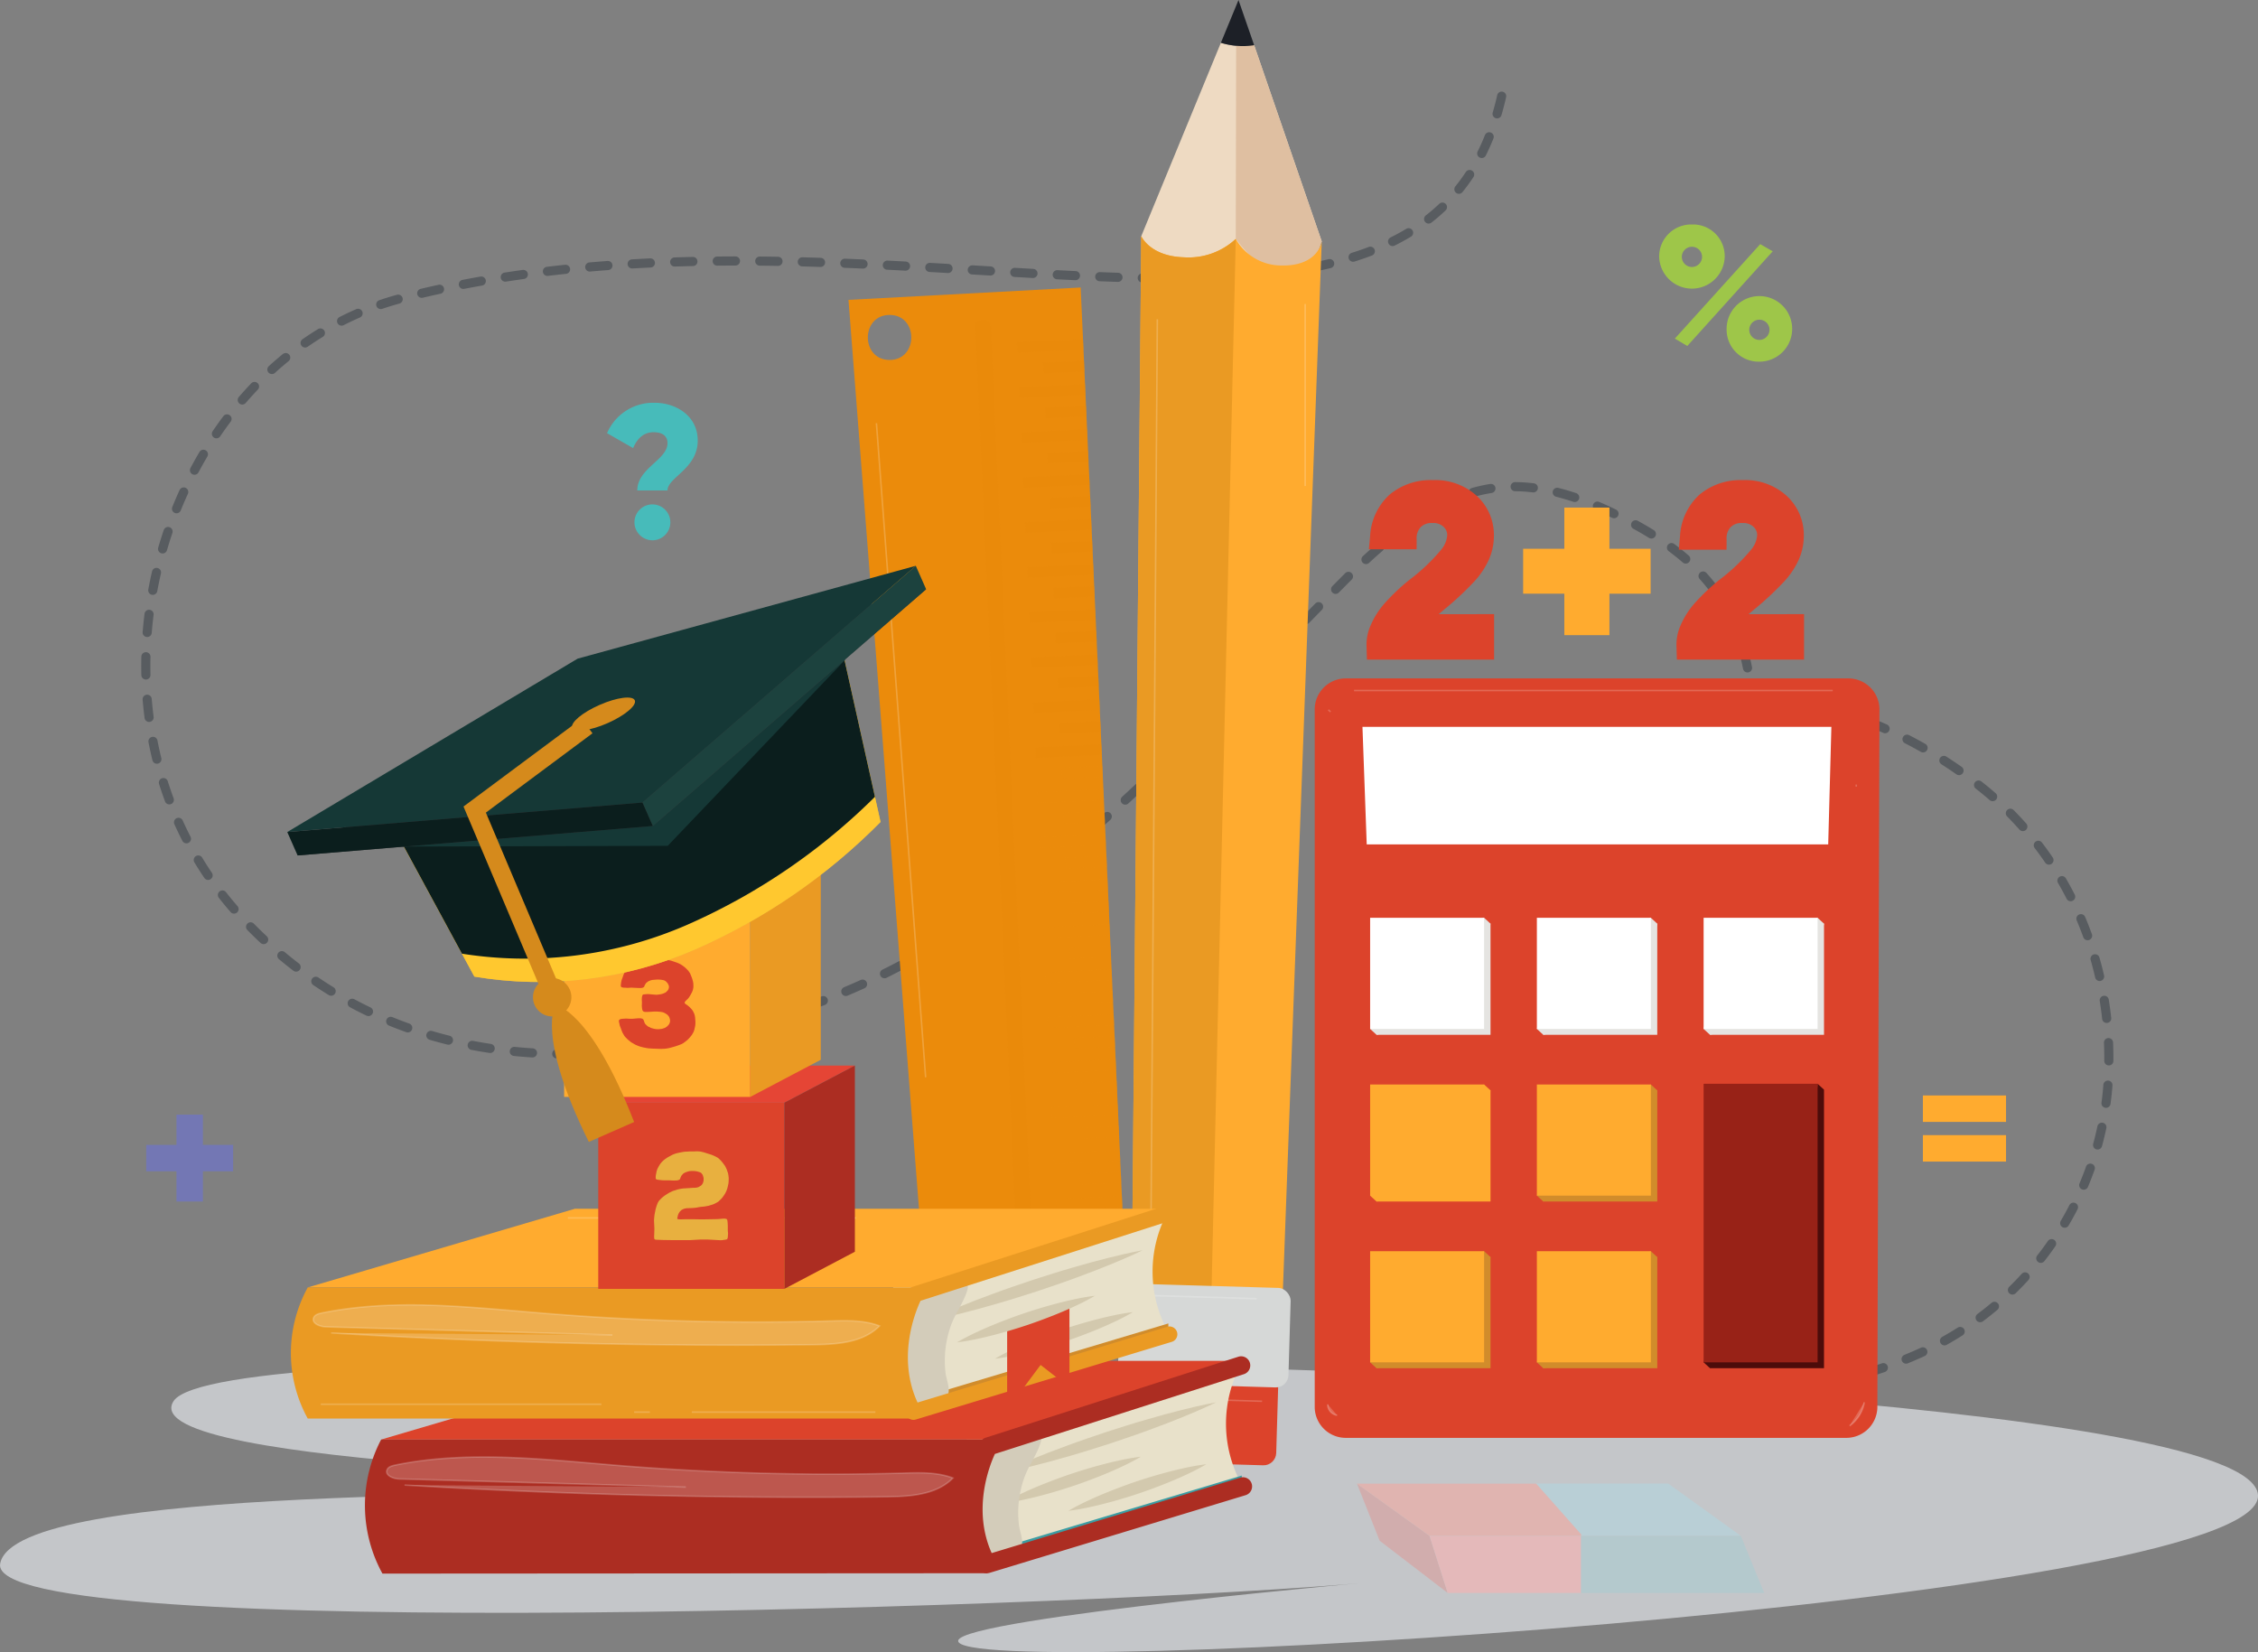 <svg xmlns="http://www.w3.org/2000/svg" xmlns:xlink="http://www.w3.org/1999/xlink" width="371.499" height="271.81" viewBox="0 0 371.499 271.81">
  <rect x="0" y="0" width="371.499" height="271.81" fill="#808080" stroke="none"/>
  <defs>
    <clipPath id="clip-path">
      <path id="Path_7204" data-name="Path 7204" d="M202.049,162.881l7.071,31.763a98.548,98.548,0,0,1-30.457,20.964,64.311,64.311,0,0,1-36.366,4.481L127.035,191.93Z" fill="#ffab2f"/>
    </clipPath>
  </defs>
  <g id="Group_6015" data-name="Group 6015" transform="translate(-64.25 -59.415)">
    <path id="Path_7148" data-name="Path 7148" d="M322.676,287.5c19.682,2.675,40.4,2.577,58.5-5.94a52.782,52.782,0,0,0,30.033-47.8c.056-17.847-7.575-34.252-21.174-44.986-15.207-12-35.254-18.243-53.732-13.449s-34.289,21.979-35.238,41.911c-.364,7.636,2.1,16.34,8.7,19.58,8.279,4.06,17.73-2.545,23.7-9.8a87.69,87.69,0,0,0,16.807-32.672c3.444-12.7,3.7-27.472-3.992-37.923-3.946-5.361-9.6-9.054-15.432-11.976-6.086-3.053-12.729-5.429-19.456-4.885-10.25.828-18.855,8.176-26.256,15.656-24.552,24.815-49.049,53.155-80.564,66.815-32.2,13.956-72.06,18.178-99.975-11.036-31.666-33.139-14.3-92.263,25.968-102.572C211.723,87.65,300.663,131.8,311.7,73.368" fill="none" stroke="#313941" stroke-linecap="round" stroke-linejoin="round" stroke-width="1.5" stroke-dasharray="3 4" opacity="0.5"/>
    <g id="Group_5960" data-name="Group 5960">
      <path id="Path_7149" data-name="Path 7149" d="M287.5,303.5l3.736,9.4,11.2,8.592-2.988-9.4Z" fill="#ac2d22"/>
      <path id="Path_7150" data-name="Path 7150" d="M324.376,312.1h26.291L338.718,303.5H316.981l7.395,8.343Z" fill="#5a9eaa"/>
      <path id="Path_7151" data-name="Path 7151" d="M324.376,311.847l-7.395-8.343H287.5L299.45,312.1h24.926Z" fill="#dc432b"/>
      <path id="Path_7152" data-name="Path 7152" d="M299.45,312.1l2.988,9.4h21.937v-9.4Z" fill="#ea554e"/>
      <path id="Path_7153" data-name="Path 7153" d="M350.667,312.1H324.376v9.4h30.133Z" fill="#4a888e"/>
    </g>
    <path id="Path_7154" data-name="Path 7154" d="M273.105,284.639S99.915,278.7,92.787,289.952s96.631,11.955,80.79,14.065-106.928-.7-109.3,12.659,182.965,7.032,225.472,3.047c5.68-.532-67.325,5.861-67.853,9.611-.982,6.978,214.647-6.329,213.855-23.91C435.024,289.369,273.105,284.639,273.105,284.639Z" fill="#e2e4e9" opacity="0.7" style="mix-blend-mode: multiply;isolation: isolate"/>
    <g id="Group_5962" data-name="Group 5962">
      <path id="Path_7155" data-name="Path 7155" d="M265.117,66.454l-13.1,31.811c2.923,16,21.452,14.673,21.452,14.673l8.246-13.8L270.59,66.851A12.238,12.238,0,0,1,265.117,66.454Z" fill="#eedac2"/>
      <path id="Path_7156" data-name="Path 7156" d="M267.564,98.722l.068-34.169,2.958,2.3,11.122,32.286S278.27,112.728,267.564,98.722Z" fill="#dfbfa1"/>
      <path id="Path_7157" data-name="Path 7157" d="M265.117,66.454a12.238,12.238,0,0,0,5.473.4l-2.574-7.436Z" fill="#1d2027"/>
      <path id="Path_7158" data-name="Path 7158" d="M274.809,103.089a8.6,8.6,0,0,1-7.245-4.367,11.4,11.4,0,0,1-8.514,3.026c-5.613-.164-7.036-3.483-7.036-3.483l-1.572,175.256,24.782.728,6.488-175.112S281.179,103.33,274.809,103.089Z" fill="#ffab2f"/>
      <g id="Group_5961" data-name="Group 5961">
        <path id="Path_7159" data-name="Path 7159" d="M267.564,98.722a11.4,11.4,0,0,1-8.514,3.026c-5.613-.164-7.036-3.483-7.036-3.483l-1.572,175.256,13.088.384Z" fill="#ea9a23"/>
      </g>
      <rect id="Rectangle_1743" data-name="Rectangle 1743" width="24.798" height="16.376" rx="2.083" transform="translate(249.852 283.451) rotate(1.682)" fill="#dc432b"/>
      <rect id="Rectangle_1744" data-name="Rectangle 1744" width="28.074" height="16.376" rx="2.083" transform="translate(248.593 270.541) rotate(1.682)" fill="#d6d8d7"/>
      <path id="Path_7160" data-name="Path 7160" d="M254.661,111.937q-.552,78.371-1.1,156.741" fill="none" stroke="#fff" stroke-miterlimit="10" stroke-width="0.25" opacity="0.2"/>
      <path id="Path_7161" data-name="Path 7161" d="M249.59,272.443l21.4.628" fill="none" stroke="#fff" stroke-miterlimit="10" stroke-width="0.25" opacity="0.2"/>
      <path id="Path_7162" data-name="Path 7162" d="M251.551,289.352l20.345.6" fill="none" stroke="#fff" stroke-miterlimit="10" stroke-width="0.25" opacity="0.2"/>
      <path id="Path_7163" data-name="Path 7163" d="M278.986,109.428v29.945" fill="none" stroke="#fff" stroke-miterlimit="10" stroke-width="0.25" opacity="0.2"/>
    </g>
    <g id="Group_5965" data-name="Group 5965">
      <path id="Path_7164" data-name="Path 7164" d="M242.047,106.714l-38.2,2.037L217.322,282.5l32.629-1.479Zm-31.437,11.92c-4.774,0-4.766-7.406,0-7.406S215.375,118.634,210.61,118.634Z" fill="#eb8b0b"/>
      <g id="Group_5963" data-name="Group 5963">
        <path id="Rectangle_1745" data-name="Rectangle 1745" d="M1.165,0h.25A1.164,1.164,0,0,1,2.579,1.164V169.6a1.165,1.165,0,0,1-1.165,1.165H1.164A1.164,1.164,0,0,1,0,169.6V1.165A1.165,1.165,0,0,1,1.165,0Z" transform="matrix(0.999, -0.045, 0.045, 0.999, 224.655, 112.091)" fill="#eb8b0b" opacity="0.5" style="mix-blend-mode: multiply;isolation: isolate"/>
        <rect id="Rectangle_1746" data-name="Rectangle 1746" width="10.887" height="1.755" transform="matrix(0.999, -0.045, 0.045, 0.999, 231.556, 115.704)" fill="#eb8b0b" opacity="0.5" style="mix-blend-mode: multiply;isolation: isolate"/>
        <rect id="Rectangle_1747" data-name="Rectangle 1747" width="6.733" height="1.755" transform="translate(235.868 119.094) rotate(-2.596)" fill="#eb8b0b" opacity="0.5" style="mix-blend-mode: multiply;isolation: isolate"/>
        <rect id="Rectangle_1748" data-name="Rectangle 1748" width="10.887" height="1.755" transform="translate(231.892 123.11) rotate(-2.596)" fill="#eb8b0b" opacity="0.5" style="mix-blend-mode: multiply;isolation: isolate"/>
        <rect id="Rectangle_1749" data-name="Rectangle 1749" width="6.733" height="1.755" transform="translate(236.204 126.5) rotate(-2.596)" fill="#eb8b0b" opacity="0.5" style="mix-blend-mode: multiply;isolation: isolate"/>
        <rect id="Rectangle_1750" data-name="Rectangle 1750" width="10.887" height="1.755" transform="translate(232.227 130.516) rotate(-2.597)" fill="#eb8b0b" opacity="0.5" style="mix-blend-mode: multiply;isolation: isolate"/>
        <rect id="Rectangle_1751" data-name="Rectangle 1751" width="6.733" height="1.755" transform="translate(236.54 133.905) rotate(-2.596)" fill="#eb8b0b" opacity="0.5" style="mix-blend-mode: multiply;isolation: isolate"/>
        <rect id="Rectangle_1752" data-name="Rectangle 1752" width="10.887" height="1.755" transform="translate(232.563 137.922) rotate(-2.596)" fill="#eb8b0b" opacity="0.5" style="mix-blend-mode: multiply;isolation: isolate"/>
        <rect id="Rectangle_1753" data-name="Rectangle 1753" width="6.733" height="1.755" transform="translate(236.876 141.311) rotate(-2.596)" fill="#eb8b0b" opacity="0.5" style="mix-blend-mode: multiply;isolation: isolate"/>
        <rect id="Rectangle_1754" data-name="Rectangle 1754" width="10.887" height="1.755" transform="translate(232.899 145.328) rotate(-2.597)" fill="#eb8b0b" opacity="0.5" style="mix-blend-mode: multiply;isolation: isolate"/>
        <rect id="Rectangle_1755" data-name="Rectangle 1755" width="6.733" height="1.755" transform="translate(237.212 148.717) rotate(-2.596)" fill="#eb8b0b" opacity="0.5" style="mix-blend-mode: multiply;isolation: isolate"/>
        <rect id="Rectangle_1756" data-name="Rectangle 1756" width="10.887" height="1.755" transform="matrix(0.999, -0.045, 0.045, 0.999, 233.235, 152.734)" fill="#eb8b0b" opacity="0.5" style="mix-blend-mode: multiply;isolation: isolate"/>
        <rect id="Rectangle_1757" data-name="Rectangle 1757" width="6.733" height="1.755" transform="matrix(0.999, -0.045, 0.045, 0.999, 237.547, 156.123)" fill="#eb8b0b" opacity="0.5" style="mix-blend-mode: multiply;isolation: isolate"/>
        <rect id="Rectangle_1758" data-name="Rectangle 1758" width="10.887" height="1.755" transform="matrix(0.999, -0.045, 0.045, 0.999, 233.571, 160.14)" fill="#eb8b0b" opacity="0.5" style="mix-blend-mode: multiply;isolation: isolate"/>
        <rect id="Rectangle_1759" data-name="Rectangle 1759" width="6.733" height="1.755" transform="translate(237.883 163.529) rotate(-2.596)" fill="#eb8b0b" opacity="0.5" style="mix-blend-mode: multiply;isolation: isolate"/>
        <rect id="Rectangle_1760" data-name="Rectangle 1760" width="10.887" height="1.755" transform="matrix(0.999, -0.045, 0.045, 0.999, 233.907, 167.545)" fill="#eb8b0b" opacity="0.5" style="mix-blend-mode: multiply;isolation: isolate"/>
        <rect id="Rectangle_1761" data-name="Rectangle 1761" width="6.733" height="1.755" transform="translate(238.219 170.935) rotate(-2.596)" fill="#eb8b0b" opacity="0.5" style="mix-blend-mode: multiply;isolation: isolate"/>
        <rect id="Rectangle_1762" data-name="Rectangle 1762" width="10.887" height="1.755" transform="matrix(0.999, -0.045, 0.045, 0.999, 234.242, 174.951)" fill="#eb8b0b" opacity="0.5" style="mix-blend-mode: multiply;isolation: isolate"/>
        <rect id="Rectangle_1763" data-name="Rectangle 1763" width="6.733" height="1.755" transform="translate(238.555 178.341) rotate(-2.596)" fill="#eb8b0b" opacity="0.5" style="mix-blend-mode: multiply;isolation: isolate"/>
        <rect id="Rectangle_1764" data-name="Rectangle 1764" width="10.887" height="1.755" transform="matrix(0.999, -0.045, 0.045, 0.999, 234.578, 182.357)" fill="#eb8b0b" opacity="0.5" style="mix-blend-mode: multiply;isolation: isolate"/>
      </g>
      <g id="Group_5964" data-name="Group 5964" opacity="0.5" style="mix-blend-mode: multiply;isolation: isolate">
        <rect id="Rectangle_1765" data-name="Rectangle 1765" width="6.733" height="1.755" transform="translate(238.891 185.747) rotate(-2.596)" fill="#eb8b0b"/>
        <rect id="Rectangle_1766" data-name="Rectangle 1766" width="10.887" height="1.755" transform="translate(234.914 189.763) rotate(-2.597)" fill="#eb8b0b"/>
        <rect id="Rectangle_1767" data-name="Rectangle 1767" width="6.733" height="1.755" transform="translate(239.227 193.153) rotate(-2.595)" fill="#eb8b0b"/>
        <rect id="Rectangle_1768" data-name="Rectangle 1768" width="10.887" height="1.755" transform="translate(235.25 197.169) rotate(-2.596)" fill="#eb8b0b"/>
        <rect id="Rectangle_1769" data-name="Rectangle 1769" width="6.733" height="1.755" transform="matrix(0.999, -0.045, 0.045, 0.999, 239.562, 200.558)" fill="#eb8b0b"/>
        <rect id="Rectangle_1770" data-name="Rectangle 1770" width="10.887" height="1.755" transform="matrix(0.999, -0.045, 0.045, 0.999, 235.586, 204.575)" fill="#eb8b0b"/>
        <rect id="Rectangle_1771" data-name="Rectangle 1771" width="6.733" height="1.755" transform="translate(239.898 207.964) rotate(-2.596)" fill="#eb8b0b"/>
        <rect id="Rectangle_1772" data-name="Rectangle 1772" width="10.887" height="1.755" transform="translate(235.922 211.981) rotate(-2.596)" fill="#eb8b0b"/>
        <rect id="Rectangle_1773" data-name="Rectangle 1773" width="6.733" height="1.755" transform="translate(240.234 215.37) rotate(-2.596)" fill="#eb8b0b"/>
        <rect id="Rectangle_1774" data-name="Rectangle 1774" width="10.887" height="1.755" transform="translate(236.258 219.387) rotate(-2.596)" fill="#eb8b0b"/>
        <rect id="Rectangle_1775" data-name="Rectangle 1775" width="6.733" height="1.755" transform="translate(240.57 222.776) rotate(-2.596)" fill="#eb8b0b"/>
        <rect id="Rectangle_1776" data-name="Rectangle 1776" width="10.887" height="1.755" transform="matrix(0.999, -0.045, 0.045, 0.999, 236.593, 226.793)" fill="#eb8b0b"/>
        <rect id="Rectangle_1777" data-name="Rectangle 1777" width="6.733" height="1.755" transform="translate(240.906 230.182) rotate(-2.596)" fill="#eb8b0b"/>
        <rect id="Rectangle_1778" data-name="Rectangle 1778" width="10.887" height="1.755" transform="translate(236.929 234.198) rotate(-2.596)" fill="#eb8b0b"/>
        <rect id="Rectangle_1779" data-name="Rectangle 1779" width="6.733" height="1.755" transform="translate(241.242 237.588) rotate(-2.596)" fill="#eb8b0b"/>
        <rect id="Rectangle_1780" data-name="Rectangle 1780" width="10.887" height="1.755" transform="translate(237.265 241.604) rotate(-2.596)" fill="#eb8b0b"/>
        <rect id="Rectangle_1781" data-name="Rectangle 1781" width="6.733" height="1.755" transform="translate(241.577 244.994) rotate(-2.596)" fill="#eb8b0b"/>
        <rect id="Rectangle_1782" data-name="Rectangle 1782" width="10.887" height="1.755" transform="matrix(0.999, -0.045, 0.045, 0.999, 237.607, 249.141)" fill="#eb8b0b"/>
        <rect id="Rectangle_1783" data-name="Rectangle 1783" width="6.733" height="1.755" transform="translate(241.919 252.531) rotate(-2.596)" fill="#eb8b0b"/>
        <rect id="Rectangle_1784" data-name="Rectangle 1784" width="10.887" height="1.755" transform="matrix(0.999, -0.045, 0.045, 0.999, 237.949, 256.678)" fill="#eb8b0b"/>
        <rect id="Rectangle_1785" data-name="Rectangle 1785" width="6.733" height="1.755" transform="translate(242.261 260.068) rotate(-2.596)" fill="#eb8b0b"/>
        <rect id="Rectangle_1786" data-name="Rectangle 1786" width="10.887" height="1.755" transform="translate(238.29 264.215) rotate(-2.596)" fill="#eb8b0b"/>
        <rect id="Rectangle_1787" data-name="Rectangle 1787" width="6.733" height="1.755" transform="translate(242.603 267.605) rotate(-2.596)" fill="#eb8b0b"/>
        <rect id="Rectangle_1788" data-name="Rectangle 1788" width="10.887" height="1.755" transform="translate(238.632 271.753) rotate(-2.597)" fill="#eb8b0b"/>
        <rect id="Rectangle_1789" data-name="Rectangle 1789" width="6.733" height="1.755" transform="translate(242.945 275.142) rotate(-2.597)" fill="#eb8b0b"/>
      </g>
      <path id="Path_7165" data-name="Path 7165" d="M208.445,129.042q4.048,53.8,8.095,107.61" fill="none" stroke="#fff" stroke-miterlimit="10" stroke-width="0.25" opacity="0.2"/>
    </g>
    <g id="Group_5968" data-name="Group 5968">
      <path id="Path_7166" data-name="Path 7166" d="M268.634,283.306l-.818,1.794a20.6,20.6,0,0,0,.818,18.7h0L223.9,316.741l-.647-21.355Z" fill="#e8e1ca"/>
      <path id="Path_7167" data-name="Path 7167" d="M226.623,317.82l41.93-13.06v-2.589l-45.732,13.707Z" fill="#3c9da3"/>
      <path id="Path_7168" data-name="Path 7168" d="M226.623,296.249h-99.66l43.953-12.943h97.719Z" fill="#dc432b"/>
      <path id="Path_7169" data-name="Path 7169" d="M126.962,296.249l-.177.335a23.322,23.322,0,0,0,.387,21.722h0l99.563-.062-.264-.792a27.369,27.369,0,0,1,.152-21.2H126.962Z" fill="#ac2d22"/>
      <path id="Path_7170" data-name="Path 7170" d="M228.848,301.776s2.114-1.046,5.367-2.364c1.623-.668,3.53-1.406,5.587-2.156,1.032-.366,2.088-.772,3.179-1.134l3.3-1.12,3.32-1.054c1.092-.358,2.185-.654,3.232-.971,2.1-.616,4.075-1.151,5.779-1.574,3.4-.866,5.723-1.275,5.723-1.275s-2.112,1.048-5.365,2.366c-1.623.669-3.53,1.408-5.588,2.156-1.031.366-2.087.775-3.179,1.133l-3.3,1.118-3.321,1.054c-1.093.354-2.184.653-3.232.97-2.1.615-4.075,1.15-5.779,1.574C231.17,301.365,228.848,301.776,228.848,301.776Z" fill="#d3c9ae"/>
      <path id="Path_7171" data-name="Path 7171" d="M229.257,306.739A36.529,36.529,0,0,1,232.619,305c1.022-.481,2.228-1,3.535-1.517s2.708-1.044,4.126-1.522,2.849-.918,4.2-1.294,2.626-.7,3.731-.936a36.25,36.25,0,0,1,3.728-.653,36.429,36.429,0,0,1-3.36,1.741c-1.022.481-2.229,1-3.536,1.517s-2.708,1.041-4.126,1.519-2.851.915-4.2,1.292-2.627.7-3.732.936A36.489,36.489,0,0,1,229.257,306.739Z" fill="#d3c9ae"/>
      <path id="Path_7172" data-name="Path 7172" d="M240.037,307.975a36.531,36.531,0,0,1,3.362-1.739c1.022-.481,2.228-1,3.535-1.517s2.708-1.044,4.126-1.522,2.849-.918,4.2-1.294,2.627-.7,3.731-.936a36.441,36.441,0,0,1,3.729-.654,36.373,36.373,0,0,1-3.361,1.742c-1.022.481-2.229,1-3.535,1.517s-2.709,1.041-4.127,1.519-2.851.915-4.2,1.292-2.627.7-3.731.936A36.53,36.53,0,0,1,240.037,307.975Z" fill="#d3c9ae"/>
      <path id="Path_7173" data-name="Path 7173" d="M130.807,303.736q39.559,2.393,79.225,1.933c3.917-.046,8.27-.289,11.009-3.09-2.554-.975-5.373-.886-8.106-.809a430.411,430.411,0,0,1-47.06-1.263c-12.226-1-24.648-2.513-36.663-.041-.519.107-1.118.29-1.292.79-.321.922,1.034,1.449,2.009,1.477l47.161,1.34" fill="#fff" stroke="#fff" stroke-miterlimit="10" stroke-width="0.25" opacity="0.2"/>
      <path id="Path_7174" data-name="Path 7174" d="M234.275,294.977a8.11,8.11,0,0,0-5.381,1.869.946.946,0,0,0-1.186.364c-2.365,3.409-6,18.238,1.549,18.553a3.207,3.207,0,0,0,2.643-1.121c1.089-1.357.147-2.893-.023-4.463a17.168,17.168,0,0,1,.891-7.647c.745-2.076,2.12-3.817,2.742-5.933A1.293,1.293,0,0,0,234.275,294.977Z" fill="#d3ccba"/>
      <g id="Group_5967" data-name="Group 5967">
        <g id="Group_5966" data-name="Group 5966">
          <path id="Path_7175" data-name="Path 7175" d="M226.623,318.247a1.5,1.5,0,0,1-1.326-.792c-5.477-10.17.014-20.371.25-20.8a1.5,1.5,0,0,1,.859-.707l41.579-13.32a1.505,1.505,0,1,1,.92,2.867l-40.971,13.125c-.9,1.949-3.739,9.141-.526,16.311l40.9-12.411a1.506,1.506,0,0,1,.875,2.883L227.06,318.183A1.507,1.507,0,0,1,226.623,318.247Z" fill="#ac2d22"/>
        </g>
      </g>
      <path id="Path_7176" data-name="Path 7176" d="M169.755,284.816h47.458" fill="none" stroke="#fff" stroke-miterlimit="10" stroke-width="0.25" opacity="0.2"/>
    </g>
    <g id="Group_5971" data-name="Group 5971">
      <path id="Path_7177" data-name="Path 7177" d="M256.554,258.283l-.818,1.794a20.6,20.6,0,0,0,.818,18.7h0L211.82,291.718l-.648-21.355Z" fill="#e8e1ca"/>
      <path id="Path_7178" data-name="Path 7178" d="M214.543,292.8l41.93-13.06v-2.589l-45.731,13.707Z" fill="#d18c2b"/>
      <path id="Path_7179" data-name="Path 7179" d="M214.543,271.226h-99.66l43.953-12.943h97.719Z" fill="#ffab2f"/>
      <path id="Path_7180" data-name="Path 7180" d="M114.882,271.226l-.177.335a22.344,22.344,0,0,0,.177,21.236h99.661l-.152-.368a27.369,27.369,0,0,1,.152-21.2H114.882Z" fill="#ea9a23"/>
      <path id="Path_7181" data-name="Path 7181" d="M216.768,276.753s2.114-1.046,5.367-2.363c1.623-.669,3.53-1.407,5.587-2.157,1.032-.366,2.088-.772,3.179-1.134l3.3-1.119,3.32-1.055c1.092-.357,2.185-.654,3.232-.971,2.1-.616,4.075-1.151,5.779-1.574,3.4-.866,5.723-1.274,5.723-1.274s-2.113,1.047-5.365,2.365c-1.623.669-3.53,1.408-5.588,2.156-1.031.366-2.087.775-3.179,1.133l-3.3,1.119-3.321,1.053c-1.093.354-2.184.654-3.232.97-2.1.615-4.075,1.15-5.779,1.574C219.09,276.342,216.768,276.753,216.768,276.753Z" fill="#d3c9ae"/>
      <path id="Path_7182" data-name="Path 7182" d="M227.957,282.952a36.536,36.536,0,0,1,3.362-1.739c1.022-.481,2.228-1,3.535-1.517s2.708-1.044,4.126-1.522,2.849-.918,4.2-1.293,2.626-.7,3.731-.937a36.234,36.234,0,0,1,3.729-.653,36.541,36.541,0,0,1-3.361,1.741c-1.022.481-2.229,1-3.536,1.517s-2.708,1.041-4.126,1.52-2.851.914-4.2,1.291-2.627.7-3.732.936A36.48,36.48,0,0,1,227.957,282.952Z" fill="#d3c9ae"/>
      <path id="Path_7183" data-name="Path 7183" d="M118.727,278.713q39.56,2.393,79.225,1.933c3.917-.046,8.27-.29,11.01-3.09-2.555-.974-5.374-.886-8.107-.809a430.427,430.427,0,0,1-47.06-1.263c-12.226-1-24.648-2.513-36.663-.041-.519.107-1.118.29-1.292.79-.321.922,1.034,1.449,2.009,1.477l47.161,1.34" fill="#fff" stroke="#fff" stroke-miterlimit="10" stroke-width="0.25" opacity="0.2"/>
      <path id="Path_7184" data-name="Path 7184" d="M222.2,269.954a8.11,8.11,0,0,0-5.381,1.869.946.946,0,0,0-1.186.364c-2.365,3.409-6,18.238,1.549,18.553a3.209,3.209,0,0,0,2.643-1.12c1.089-1.358.147-2.894-.023-4.463a17.171,17.171,0,0,1,.891-7.648c.744-2.076,2.12-3.817,2.742-5.933A1.293,1.293,0,0,0,222.2,269.954Z" fill="#d3ccba"/>
      <g id="Group_5970" data-name="Group 5970">
        <g id="Group_5969" data-name="Group 5969">
          <path id="Path_7185" data-name="Path 7185" d="M214.542,293.013a1.294,1.294,0,0,1-1.139-.681c-5.423-10.07.015-20.173.249-20.6a1.3,1.3,0,0,1,.739-.608L255.97,257.8a1.294,1.294,0,0,1,.79,2.465L215.7,273.423c-.874,1.865-3.91,9.33-.49,16.74L256.285,277.7a1.294,1.294,0,1,1,.752,2.477l-42.119,12.781A1.284,1.284,0,0,1,214.542,293.013Z" fill="#ea9a23"/>
        </g>
      </g>
      <path id="Path_7186" data-name="Path 7186" d="M157.675,259.793h47.457" fill="none" stroke="#fff" stroke-miterlimit="10" stroke-width="0.25" opacity="0.2"/>
      <path id="Path_7187" data-name="Path 7187" d="M117.027,290.443H163.19" fill="#fff" stroke="#fff" stroke-miterlimit="10" stroke-width="0.25" opacity="0.2"/>
      <path id="Path_7188" data-name="Path 7188" d="M168.583,291.737h2.589" fill="#fff" stroke="#fff" stroke-miterlimit="10" stroke-width="0.25" opacity="0.2"/>
      <path id="Path_7189" data-name="Path 7189" d="M178.075,291.737h30.2" fill="#fff" stroke="#fff" stroke-miterlimit="10" stroke-width="0.25" opacity="0.2"/>
      <path id="Path_7190" data-name="Path 7190" d="M240.2,274l-10.247,3.014v14.358l5.5-7.4,4.746,3.71Z" fill="#dc432b"/>
      <path id="Path_7191" data-name="Path 7191" d="M221.707,280.26a36.531,36.531,0,0,1,3.362-1.739c1.022-.481,2.228-1,3.535-1.517s2.708-1.044,4.126-1.522,2.849-.918,4.2-1.294,2.626-.7,3.731-.936a36.245,36.245,0,0,1,3.728-.653,36.379,36.379,0,0,1-3.361,1.741c-1.022.481-2.228,1-3.535,1.517s-2.709,1.041-4.127,1.519-2.85.915-4.2,1.292-2.627.7-3.732.936A36.49,36.49,0,0,1,221.707,280.26Z" fill="#d3c9ae"/>
    </g>
    <g id="Group_5973" data-name="Group 5973">
      <rect id="Rectangle_1790" data-name="Rectangle 1790" width="30.626" height="30.627" transform="translate(162.678 240.835)" fill="#dc432b"/>
      <g id="Group_5972" data-name="Group 5972">
        <path id="Path_7192" data-name="Path 7192" d="M175.678,259.867l.02.1.2.04.279.02.757-.02h1.615l1.017.02h.319l2.333-.04.319-.02.657-.06h.339l.26.06.119.179.04.28.02.3.02.32v.817l.04.5-.02.32-.02.278-.04.2-.08.119-.119.061-.638.1-.279.02-.439-.02-.3-.02-1.456-.079h-1.116l-1.754.1h-2.891l-1.456-.02-1.116-.04-.239-.02-.14-.08-.04-.119-.02-.219.04-1.2v-.319l-.059-1.216.019-.319.06-.6.12-.6.06-.319.1-.339.1-.319.06-.16.139-.319.16-.259.339-.359.219-.2.359-.279.239-.159.4-.259.259-.14.419-.2.3-.1.5-.16.339-.08.339-.059.319-.041,1.017-.059.179-.02.359-.02.5-.02.359-.08.16-.079.3-.18.14-.139.179-.259.119-.419v-.439l-.039-.159-.1-.319-.08-.14-.2-.239-.259-.119-.439-.12-.279-.04-.3-.02h-.3l-.279.02-.279.06-.419.14-.259.139-.12.08-.2.219-.1.119-.14.3-.1.28-.18.119-.3.08h-.18l-.339.02-.837-.04h-.838l-.338-.02-.519-.059-.259-.04-.14-.08-.059-.1v-.339l.039-.3.041-.179.059-.32.04-.139.1-.3.2-.379.159-.279.18-.259.219-.259.24-.22.239-.2.378-.259.28-.16.6-.319.339-.139.319-.1.438-.1.319-.06.3-.059.28-.04.438-.02.319-.02h.658l.458-.02h.32l.3.02.3.06.418.1.3.1.638.2.3.1.3.12.419.2.279.159.259.219.26.259.219.259.2.259.259.359.14.28.139.3.1.3.1.279.06.3.06.478v.3l-.02.439-.04.278-.1.459-.08.3-.119.339-.14.3-.219.38-.18.259-.259.338-.219.22-.319.3-.26.16-.418.219-.3.119-.339.1-.319.1-.339.059-.319.06-.458.04-.32.04-.338.06-.319.059-.479.04-.339.021h-.159l-.359.02h-.16l-.338.059-.16.06-.3.14-.12.1-.219.219-.159.24-.12.279-.04.16-.06.259Z" fill="#e8b03f"/>
      </g>
      <path id="Path_7193" data-name="Path 7193" d="M162.678,240.835l11.6-6.11h30.626l-11.6,6.11Z" fill="#e54535"/>
      <path id="Path_7194" data-name="Path 7194" d="M193.3,240.835v30.627l11.6-6.11V234.725Z" fill="#ac2d22"/>
    </g>
    <g id="Group_5976" data-name="Group 5976">
      <rect id="Rectangle_1791" data-name="Rectangle 1791" width="30.626" height="30.627" transform="translate(157.063 209.252)" fill="#ffab2f"/>
      <path id="Path_7195" data-name="Path 7195" d="M157.063,209.252l11.6-6.11h30.626l-11.6,6.11Z" fill="#6c9d86"/>
      <path id="Path_7196" data-name="Path 7196" d="M187.69,209.252v30.627l11.6-6.11V203.142Z" fill="#ea9a23"/>
      <g id="Group_5975" data-name="Group 5975">
        <g id="Group_5974" data-name="Group 5974">
          <path id="Path_7197" data-name="Path 7197" d="M178.662,227.431v.316l-.02.338-.059.317-.1.436-.1.3-.06.119-.238.416-.218.277-.1.119-.218.239-.2.2-.218.179-.475.357-.258.139-.4.158-.277.1-.417.139-.278.079-.436.119-.317.079-.337.06-.337.039-.437.02h-.317l-1.13-.039-.674-.04-.337-.04-.3-.059-.317-.06-.456-.119-.3-.1-.3-.119-.3-.139-.417-.237-.258-.16-.555-.455-.317-.318-.2-.238-.179-.3-.158-.278-.159-.416-.1-.278-.159-.4-.059-.277-.1-.456.039-.218.179-.139.317-.059.674-.04.674.04h.317l.913-.08h.476l.277.06.159.139.119.258.04.178.158.3.119.119.238.218.119.08.3.138.139.08.337.1.338.08.337.039h.317l.5-.06.318-.1.178-.059.278-.178.119-.1.2-.218.1-.119.1-.257.039-.159v-.3l-.039-.159-.1-.3-.079-.118-.2-.238-.357-.238-.119-.06-.258-.119-.317-.06-.337-.039-.337-.02h-.5l-.635.04-.436.019h-.436l-.238-.079-.139-.158-.059-.238-.04-.3-.02-.278.02-.277v-.3l-.02-.436.02-.358.059-.257.08-.139.119-.06.674-.059.317.02.615.059.3.02.139.02.3-.02.437-.059.337-.08.159-.059.317-.139.139-.1.218-.218.1-.119.119-.3.02-.2-.02-.2-.139-.3-.1-.158-.318-.318-.257-.119-.3-.059-.278-.04-.456-.019-.3.019-.5.04-.3.059-.159.06-.277.119-.139.1-.238.2-.079.119-.139.258-.1.238-.178.119-.278.06h-.5l-.833-.04-.3-.02-.6.04-.3-.02-.437-.02-.238-.06-.1-.059-.059-.119v-.218l.059-.437.06-.3.2-.555.139-.4.138-.277.179-.3.218-.258.258-.238.258-.219.3-.178.3-.2.3-.178.3-.159.318-.139.337-.119.337-.08.337-.059.337-.039.674-.12.357-.039.337-.02.317.02.456.02.933.119.456.1.3.06.317.1.3.1.456.158.278.119.277.139.278.178.3.218.258.219.258.258.2.218.079.119.179.257.139.318.119.3.1.278.119.416.059.3.02.338v.337l-.02.139-.059.3-.04.119-.1.258-.278.515-.238.377-.178.218-.337.317-.139.159-.06.159.08.158.456.318.238.2.2.2.2.218.178.238.218.437.1.317.059.337.02.317Z" fill="#dc432b"/>
        </g>
      </g>
    </g>
    <g id="Group_5978" data-name="Group 5978">
      <g id="Group_5977" data-name="Group 5977">
        <path id="Path_7198" data-name="Path 7198" d="M300.948,160.462q.418-.357.931-.787a51.007,51.007,0,0,0,4.942-4.608,13.477,13.477,0,0,0,2.423-3.661,9.746,9.746,0,0,0,.792-3.823,8.729,8.729,0,0,0-2.794-6.564,10.1,10.1,0,0,0-7.235-2.614,10.512,10.512,0,0,0-7.149,2.4,9.961,9.961,0,0,0-3.193,6.856l-.2,2.127h7.854l.01-1.582a2.658,2.658,0,0,1,.677-2.079,2.485,2.485,0,0,1,1.928-.659,2.4,2.4,0,0,1,1.818.617,1.812,1.812,0,0,1,.6,1.427,4.209,4.209,0,0,1-.988,2.335,30.836,30.836,0,0,1-5.09,4.858,33.353,33.353,0,0,0-4.294,4.058,13.549,13.549,0,0,0-2.4,3.967,7.749,7.749,0,0,0-.5,3l.066,2.2h20.921v-7.474Z" fill="#dc432b"/>
        <path id="Path_7199" data-name="Path 7199" d="M329.043,163.911h-7.421v-6.824h-6.776V149.7h6.776v-6.776h7.421V149.7h6.776v7.389h-6.776Z" fill="#ffab2f"/>
        <path id="Path_7200" data-name="Path 7200" d="M351.935,160.462q.418-.357.932-.787a51.128,51.128,0,0,0,4.942-4.608,13.477,13.477,0,0,0,2.423-3.661,9.763,9.763,0,0,0,.791-3.823,8.729,8.729,0,0,0-2.793-6.564,10.1,10.1,0,0,0-7.235-2.614,10.517,10.517,0,0,0-7.15,2.4,9.96,9.96,0,0,0-3.192,6.856l-.2,2.19h7.859l.011-1.645a2.664,2.664,0,0,1,.676-2.079,2.488,2.488,0,0,1,1.929-.659,2.391,2.391,0,0,1,1.817.617,1.812,1.812,0,0,1,.6,1.427,4.2,4.2,0,0,1-.988,2.335,30.81,30.81,0,0,1-5.089,4.858,33.353,33.353,0,0,0-4.294,4.058,13.528,13.528,0,0,0-2.4,3.967,7.731,7.731,0,0,0-.5,3l.067,2.2h20.921v-7.474Z" fill="#dc432b"/>
      </g>
    </g>
    <g id="Group_5986" data-name="Group 5986">
      <g id="Group_5980" data-name="Group 5980">
        <path id="Path_7201" data-name="Path 7201" d="M202.049,162.881l7.071,31.763a98.548,98.548,0,0,1-30.457,20.964,64.311,64.311,0,0,1-36.366,4.481L127.035,191.93Z" fill="#e8b03f"/>
        <g id="Group_5979" data-name="Group 5979" clip-path="url(#clip-path)">
          <path id="Path_7202" data-name="Path 7202" d="M202.049,162.881l7.071,31.763a98.548,98.548,0,0,1-30.457,20.964,64.311,64.311,0,0,1-36.366,4.481L127.035,191.93Z" fill="#ffc82f"/>
          <path id="Path_7203" data-name="Path 7203" d="M201.537,156.923l7.328,32.918A102.093,102.093,0,0,1,177.3,211.568a66.649,66.649,0,0,1-37.689,4.645l-15.817-29.185Z" fill="#0b1e1d"/>
        </g>
      </g>
      <path id="Path_7205" data-name="Path 7205" d="M188.587,164.088l14.736,3.869-29.215,30.614-43.714.124Z" fill="#153836"/>
      <path id="Path_7206" data-name="Path 7206" d="M160.98,171.631l55.643-15.275L171.65,195.307l-58.441,4.845Z" fill="#38393a"/>
      <path id="Path_7207" data-name="Path 7207" d="M159.284,167.777,214.927,152.5l-44.973,38.951L111.513,196.3Z" fill="#153836"/>
      <path id="Path_7208" data-name="Path 7208" d="M216.622,156.356l-1.7-3.855-44.973,38.951,1.7,3.855Z" fill="#1c423e"/>
      <path id="Path_7209" data-name="Path 7209" d="M171.65,195.307l-1.7-3.855L111.513,196.3l1.7,3.855Z" fill="#0b1e1d"/>
      <g id="Group_5985" data-name="Group 5985">
        <g id="Group_5981" data-name="Group 5981">
          <path id="Path_7210" data-name="Path 7210" d="M158.409,179.151c.364.828,2.961.487,5.8-.761s4.844-2.932,4.48-3.76-2.96-.487-5.8.761S158.045,178.323,158.409,179.151Z" fill="#d58a1c"/>
        </g>
        <g id="Group_5982" data-name="Group 5982">
          <path id="Path_7211" data-name="Path 7211" d="M153.726,223.359l-13.218-31.253,19.431-14.458,1.791,2.407-17.541,13.051,12.3,29.083Z" fill="#d58a1c"/>
        </g>
        <g id="Group_5983" data-name="Group 5983">
          <path id="Path_7212" data-name="Path 7212" d="M152.207,224.753a3.158,3.158,0,1,0,1.62-4.163A3.159,3.159,0,0,0,152.207,224.753Z" fill="#d58a1c"/>
        </g>
        <g id="Group_5984" data-name="Group 5984">
          <path id="Path_7213" data-name="Path 7213" d="M155.631,224.78l.3.586-.231-.614s5.768.913,12.878,19.254l-2.634,1.159-2.184.961-2.635,1.158C152.406,229.649,155.631,224.78,155.631,224.78Z" fill="#d58a1c"/>
        </g>
      </g>
    </g>
    <g id="Group_5994" data-name="Group 5994">
      <g id="Group_5988" data-name="Group 5988">
        <g id="Group_5987" data-name="Group 5987">
          <path id="Path_7214" data-name="Path 7214" d="M102.607,252.119H97.634v4.974H93.282v-4.974H88.308v-4.352h4.974v-4.974h4.352v4.974h4.973Z" fill="#7377b4"/>
        </g>
      </g>
      <g id="Group_5990" data-name="Group 5990">
        <g id="Group_5989" data-name="Group 5989">
          <path id="Path_7215" data-name="Path 7215" d="M174.072,132.326c0-1.088-.714-1.8-2.3-1.8-1.71,0-2.736,1.15-3.357,2.611l-4.29-2.456a8.258,8.258,0,0,1,7.834-5c3.543,0,7.087,2.176,7.087,6.217,0,4.632-4.974,6.062-4.974,8.206H169.1C169.1,136.46,174.072,135.062,174.072,132.326Zm-5.439,13.025a2.953,2.953,0,1,1,2.952,2.953A2.971,2.971,0,0,1,168.633,145.351Z" fill="#47bbba"/>
        </g>
      </g>
      <g id="Group_5992" data-name="Group 5992">
        <g id="Group_5991" data-name="Group 5991">
          <path id="Path_7216" data-name="Path 7216" d="M380.616,239.64h13.678v4.352H380.616Zm0,6.528h13.678v4.352H380.616Z" fill="#ffab2f"/>
        </g>
      </g>
      <g id="Group_5993" data-name="Group 5993">
        <path id="Path_7217" data-name="Path 7217" d="M337.224,101.631a5.27,5.27,0,0,1,5.409-5.285,5.207,5.207,0,0,1,5.378,5.285,5.395,5.395,0,0,1-10.787,0Zm16.63-2.052,2.053,1.182-14.051,15.573-2.051-1.212Zm-9.573,2.052a1.664,1.664,0,1,0-1.679,1.71A1.679,1.679,0,0,0,344.281,101.631Zm4.041,12a5.394,5.394,0,1,1,5.409,5.284A5.27,5.27,0,0,1,348.322,113.63Zm7.056,0a1.664,1.664,0,1,0-1.679,1.709A1.678,1.678,0,0,0,355.378,113.63Z" fill="#9ec649"/>
      </g>
    </g>
    <g id="Group_6014" data-name="Group 6014">
      <path id="Path_7218" data-name="Path 7218" d="M280.556,176.324V291.049a5.11,5.11,0,0,0,5.106,4.924h82.354A5.11,5.11,0,0,0,373.124,291l.34-114.725a5.11,5.11,0,0,0-5.108-5.247H285.662A5.109,5.109,0,0,0,280.556,176.324Z" fill="#dc432b"/>
      <path id="Path_7219" data-name="Path 7219" d="M365.037,198.338l.521-19.34H288.41l.7,19.34Z" fill="#fff"/>
      <g id="Group_6001" data-name="Group 6001">
        <g id="Group_5996" data-name="Group 5996">
          <g id="Group_5995" data-name="Group 5995">
            <rect id="Rectangle_1792" data-name="Rectangle 1792" width="18.754" height="18.285" transform="translate(290.725 211.377)" fill="#e5e4e1"/>
            <path id="Path_7220" data-name="Path 7220" d="M291.436,222.424l-1.766,6.271,1.055.967,4.579-1Z" fill="#e5e4e1"/>
            <path id="Path_7221" data-name="Path 7221" d="M302.6,212.755l5.824-2.344,1.055.967-.813,3.487Z" fill="#e5e4e1"/>
          </g>
          <rect id="Rectangle_1793" data-name="Rectangle 1793" width="18.753" height="18.285" transform="translate(289.671 210.41)" fill="#fff"/>
        </g>
        <g id="Group_5998" data-name="Group 5998">
          <g id="Group_5997" data-name="Group 5997">
            <rect id="Rectangle_1794" data-name="Rectangle 1794" width="18.753" height="18.285" transform="translate(318.16 211.377)" fill="#e5e4e1"/>
            <path id="Path_7222" data-name="Path 7222" d="M318.87,222.424l-1.766,6.271,1.055.967,4.579-1Z" fill="#e5e4e1"/>
            <path id="Path_7223" data-name="Path 7223" d="M330.034,212.755l5.824-2.344,1.055.967-.813,3.487Z" fill="#e5e4e1"/>
          </g>
          <rect id="Rectangle_1795" data-name="Rectangle 1795" width="18.753" height="18.285" transform="translate(317.105 210.41)" fill="#fff"/>
        </g>
        <g id="Group_6000" data-name="Group 6000">
          <g id="Group_5999" data-name="Group 5999">
            <rect id="Rectangle_1796" data-name="Rectangle 1796" width="18.753" height="18.285" transform="translate(345.594 211.377)" fill="#e5e4e1"/>
            <path id="Path_7224" data-name="Path 7224" d="M346.3,222.424l-1.765,6.271,1.055.967,4.578-1Z" fill="#e5e4e1"/>
            <path id="Path_7225" data-name="Path 7225" d="M357.469,212.755l5.824-2.344,1.055.967-.813,3.487Z" fill="#e5e4e1"/>
          </g>
          <rect id="Rectangle_1797" data-name="Rectangle 1797" width="18.753" height="18.285" transform="translate(344.539 210.41)" fill="#fff"/>
        </g>
      </g>
      <g id="Group_6012" data-name="Group 6012">
        <g id="Group_6004" data-name="Group 6004">
          <g id="Group_6003" data-name="Group 6003">
            <g id="Group_6002" data-name="Group 6002">
              <rect id="Rectangle_1798" data-name="Rectangle 1798" width="18.754" height="18.285" transform="translate(290.725 238.804)" fill="#ffab2f"/>
              <path id="Path_7226" data-name="Path 7226" d="M291.436,249.851l-1.766,6.271,1.055.967,4.579-1Z" fill="#ffab2f"/>
              <path id="Path_7227" data-name="Path 7227" d="M302.6,240.181l5.824-2.344,1.055.967-.813,3.487Z" fill="#ffab2f"/>
            </g>
          </g>
          <rect id="Rectangle_1799" data-name="Rectangle 1799" width="18.753" height="18.285" transform="translate(289.671 237.837)" fill="#ffab2f"/>
        </g>
        <g id="Group_6007" data-name="Group 6007">
          <g id="Group_6006" data-name="Group 6006">
            <g id="Group_6005" data-name="Group 6005">
              <rect id="Rectangle_1800" data-name="Rectangle 1800" width="18.753" height="18.285" transform="translate(318.16 238.804)" fill="#d18c2b"/>
              <path id="Path_7228" data-name="Path 7228" d="M318.87,249.851l-1.766,6.271,1.055.967,4.579-1Z" fill="#d18c2b"/>
              <path id="Path_7229" data-name="Path 7229" d="M330.034,240.181l5.824-2.344,1.055.967-.813,3.487Z" fill="#d18c2b"/>
            </g>
          </g>
          <rect id="Rectangle_1801" data-name="Rectangle 1801" width="18.753" height="18.285" transform="translate(317.105 237.837)" fill="#ffab2f"/>
        </g>
        <g id="Group_6009" data-name="Group 6009">
          <g id="Group_6008" data-name="Group 6008">
            <rect id="Rectangle_1802" data-name="Rectangle 1802" width="18.754" height="18.285" transform="translate(290.725 266.231)" fill="#d18c2b"/>
            <path id="Path_7230" data-name="Path 7230" d="M291.436,277.278l-1.766,6.271,1.055.967,4.579-1Z" fill="#d18c2b"/>
            <path id="Path_7231" data-name="Path 7231" d="M302.6,267.608l5.824-2.344,1.055.967-.813,3.487Z" fill="#d18c2b"/>
          </g>
        </g>
        <rect id="Rectangle_1803" data-name="Rectangle 1803" width="18.753" height="18.285" transform="translate(289.671 265.264)" fill="#ffab2f"/>
        <g id="Group_6011" data-name="Group 6011">
          <g id="Group_6010" data-name="Group 6010">
            <rect id="Rectangle_1804" data-name="Rectangle 1804" width="18.753" height="18.285" transform="translate(318.16 266.231)" fill="#d18c2b"/>
            <path id="Path_7232" data-name="Path 7232" d="M318.87,277.278l-1.766,6.271,1.055.967,4.579-1Z" fill="#d18c2b"/>
            <path id="Path_7233" data-name="Path 7233" d="M330.034,267.608l5.824-2.344,1.055.967-.813,3.487Z" fill="#d18c2b"/>
          </g>
        </g>
        <rect id="Rectangle_1805" data-name="Rectangle 1805" width="18.753" height="18.285" transform="translate(317.105 265.264)" fill="#ffab2f"/>
      </g>
      <g id="Group_6013" data-name="Group 6013">
        <path id="Path_7234" data-name="Path 7234" d="M363.292,237.72l-2.4,28.511h-15.3V279.8l-1.055,3.747,1.055.967h18.753V238.687Z" fill="#4c0c0a"/>
        <rect id="Rectangle_1806" data-name="Rectangle 1806" width="18.753" height="45.829" transform="translate(344.539 237.72)" fill="#982217"/>
      </g>
      <path id="Path_7235" data-name="Path 7235" d="M287.023,173.021h78.764" fill="#fff" stroke="#fff" stroke-miterlimit="10" stroke-width="0.25" opacity="0.2"/>
      <path id="Path_7236" data-name="Path 7236" d="M368.553,294a6.007,6.007,0,0,0,2.423-3.893" fill="#fff" stroke="#fff" stroke-miterlimit="10" stroke-width="0.25" opacity="0.2"/>
      <path id="Path_7237" data-name="Path 7237" d="M369.655,188.492v.352" fill="#fff" stroke="#fff" stroke-miterlimit="10" stroke-width="0.25" opacity="0.2"/>
      <path id="Path_7238" data-name="Path 7238" d="M282.688,290.456a1.793,1.793,0,0,0,1.56,1.8" fill="#fff" stroke="#fff" stroke-miterlimit="10" stroke-width="0.25" opacity="0.2"/>
      <path id="Path_7239" data-name="Path 7239" d="M282.8,176.185l.351.352" fill="#fff" stroke="#fff" stroke-miterlimit="10" stroke-width="0.25" opacity="0.2"/>
      <path id="Path_7240" data-name="Path 7240" d="M282.452,179.7" fill="#fff" stroke="#fff" stroke-miterlimit="10" stroke-width="0.25" opacity="0.2"/>
    </g>
  </g>
</svg>

